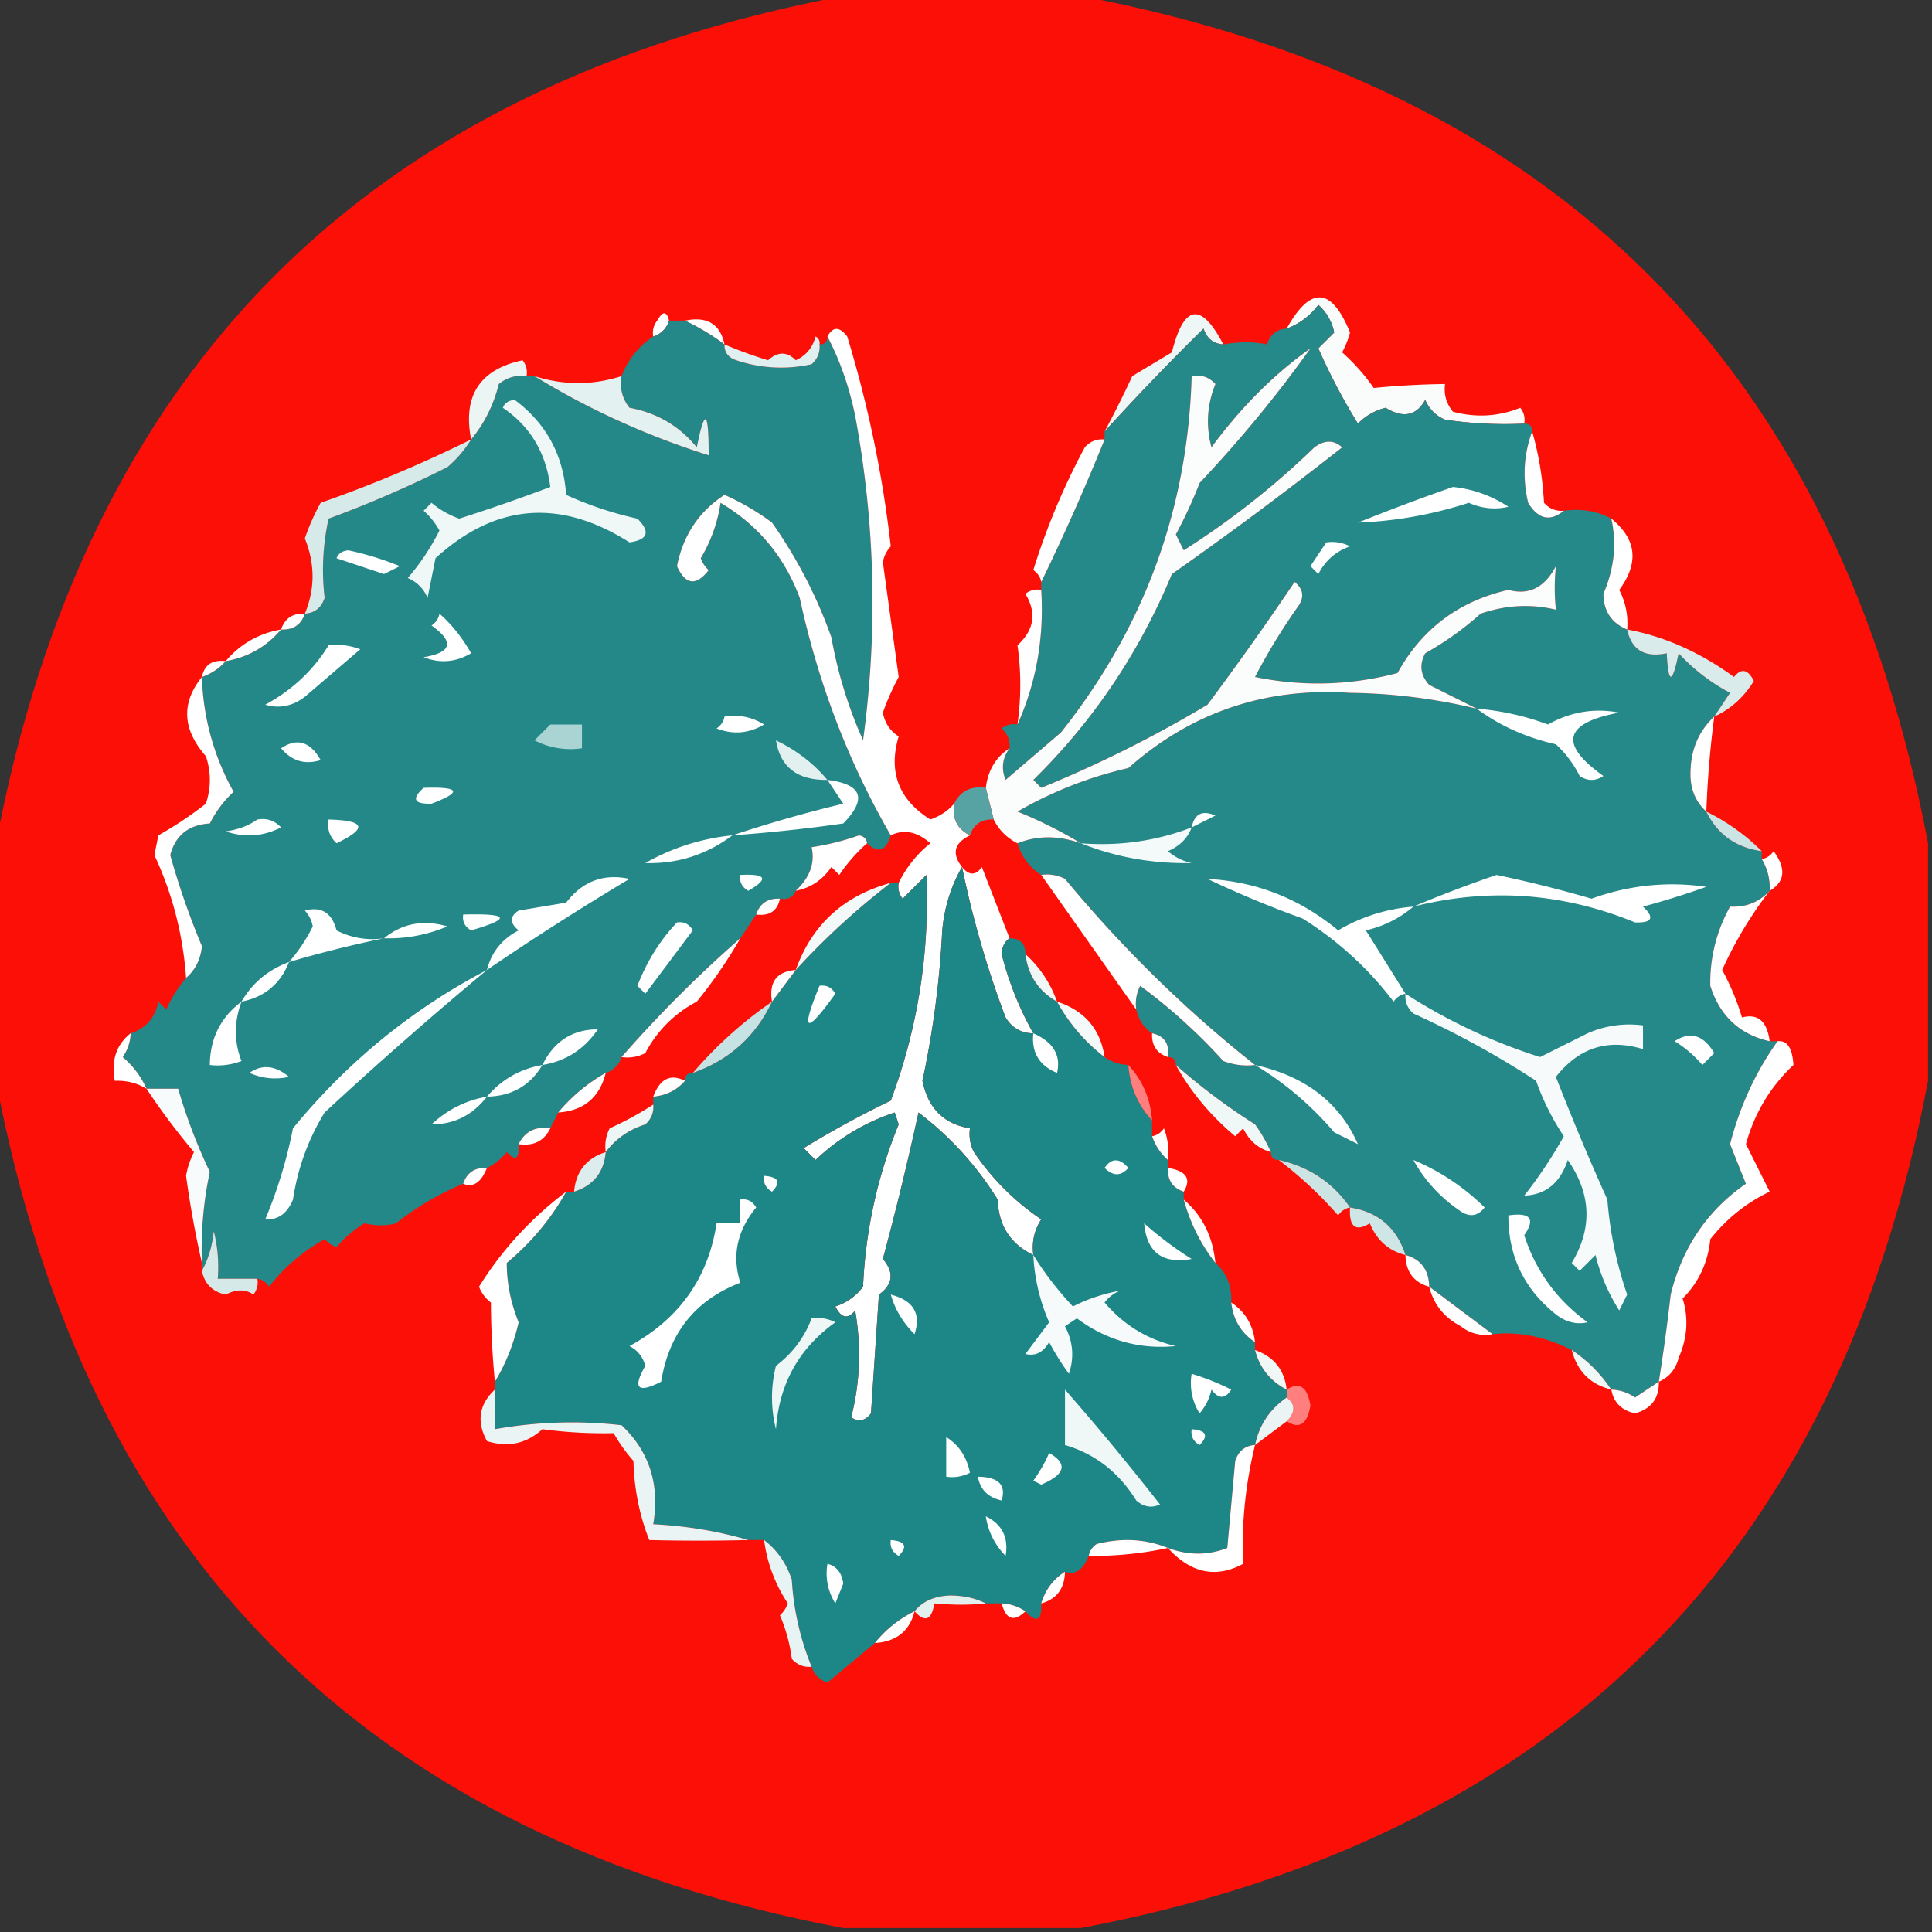 <svg xmlns="http://www.w3.org/2000/svg" width="244" height="244" shape-rendering="geometricPrecision" image-rendering="optimizeQuality" fill-rule="evenodd"><rect width="100%" height="100%" fill="#333333" stroke="none"/><style>.B{fill:#fefffe}.C{fill:#eff7f7}</style><path fill="#ff0f06" d="M106.5-.5h30c60 11.333 95.667 47 107 107v30c-11.333 60-47 95.667-107 107h-30c-60-11.333-95.667-47-107-107v-30c11.333-60 47-95.667 107-107z" opacity=".98"/><path fill="#fafcfc" d="M192.5 53.5a50.44 50.44 0 0 1-10-.5c-1.167-.5-2-1.333-2.5-2.5-1.132 2.022-2.799 2.355-5 1a7.297 7.297 0 0 0-3.5 2 77.886 77.886 0 0 1-5-9.5l2-2a6.2 6.2 0 0 0-2-3.5c-1.069 1.41-2.403 2.41-4 3 3.007-5.416 5.673-5.249 8 .5a11.46 11.46 0 0 1-1 2.5 26 26 0 0 1 4 4.5 105.63 105.63 0 0 1 9-.5c-.17 1.322.163 2.489 1 3.5 2.929.777 5.763.611 8.5-.5.464.594.631 1.261.5 2z"/><path d="M84.5 40.5c-.333 1-1 1.667-2 2a2.428 2.428 0 0 1 .5-2c.69-1.238 1.19-1.238 1.5 0z" class="B"/><path fill="#eff6f6" d="M154.5 43.5c-1.25-.077-2.083-.744-2.5-2a321.77 321.77 0 0 0-12.5 13 131.53 131.53 0 0 0 3.5-7l5-3c1.519-6.063 3.686-6.396 6.5-1z"/><path fill="#248988" d="M192.5 53.5c.667 0 1 .333 1 1-1.069 2.908-1.236 5.908-.5 9 1.27 2.079 2.77 2.412 4.5 1 2.235-.295 4.235.039 6 1 .704 3.142.371 6.308-1 9.5.022 2.183 1.022 3.683 3 4.5.548 2.584 2.215 3.584 5 3 .193 3.949.693 3.949 1.5 0a24.139 24.139 0 0 0 6.5 5l-2 3c-1.945 1.807-2.945 4.14-3 7-.064 2.057.602 3.723 2 5 1.404 2.877 3.737 4.544 7 5v1c.734 1.208 1.067 2.541 1 4-1.32 1.442-2.986 2.108-5 2a19.67 19.67 0 0 0-2.5 10c1.215 3.81 3.715 6.144 7.5 7h1c-2.756 3.854-4.756 8.187-6 13l2 5c-4.87 3.375-8.036 8.041-9.5 14a248.79 248.79 0 0 1-1.5 11l-3 2a5.576 5.576 0 0 0-3-1c-1.382-2.049-3.048-3.715-5-5-3.384-1.692-6.717-2.359-10-2l-8-6c-.054-2.132-1.054-3.465-3-4-1.103-3.436-3.436-5.436-7-6-2.154-3.135-5.154-5.135-9-6-.667 0-1-.333-1-1a18.473 18.473 0 0 0-2-3.5 78.133 78.133 0 0 1-10-7.5c0-.667-.333-1-1-1 .215-1.679-.452-2.679-2-3-1.051-.722-1.718-1.722-2-3a4.934 4.934 0 0 1 .5-3 70.588 70.588 0 0 1 10.5 9.5 8.43 8.43 0 0 0 4 .5c-8.761-6.926-16.761-14.759-24-23.5a4.934 4.934 0 0 0-3-.5c-1.474-.936-2.474-2.27-3-4 2.505-.997 5.172-.997 8 0a56.278 56.278 0 0 0-8-4 50.269 50.269 0 0 1 14-5.5c7.959-7.042 17.292-10.209 28-9.5a72.04 72.04 0 0 1 16 2l-6-3c-1.114-1.223-1.281-2.556-.5-4a39.26 39.26 0 0 0 7-5c3.193-1.091 6.359-1.258 9.5-.5a26.051 26.051 0 0 1 0-5.5c-1.414 2.71-3.414 3.71-6 3-6.249 1.419-10.916 4.919-14 10.5-5.972 1.575-11.972 1.742-18 .5a76.47 76.47 0 0 1 5.5-9c.749-1.135.583-2.135-.5-3a398.39 398.39 0 0 1-11 15.5 154.341 154.341 0 0 1-21 10.5l-1-1c7.553-7.418 13.386-16.084 17.5-26a492.95 492.95 0 0 0 21.5-16c-1.033-.952-2.2-.952-3.5 0a102.8 102.8 0 0 1-16.5 13l-1-2a58.07 58.07 0 0 0 3-6.5c5.137-5.452 9.804-11.119 14-17-4.605 3.27-8.771 7.437-12.5 12.5-.728-2.73-.562-5.397.5-8-.825-.886-1.825-1.219-3-1-.481 16.745-5.981 31.745-16.5 45l-7 6c-.579-1.428-.412-2.762.5-4 .086-.996-.248-1.829-1-2.5a2.428 2.428 0 0 1 2-.5c2.374-5.297 3.374-10.963 3-17v-1a285.87 285.87 0 0 0 8-18v-1a321.77 321.77 0 0 1 12.5-13c.417 1.256 1.25 1.923 2.5 2 2.041-.354 3.874-.354 5.5 0 .417-1.256 1.25-1.923 2.5-2 1.597-.59 2.931-1.59 4-3a6.2 6.2 0 0 1 2 3.5l-2 2a77.886 77.886 0 0 0 5 9.5 7.297 7.297 0 0 1 3.5-2c2.201 1.355 3.868 1.022 5-1 .5 1.167 1.333 2 2.5 2.5a50.44 50.44 0 0 0 10 .5z"/><path d="M86.5 40.5c2.785-.584 4.452.416 5 3a29.555 29.555 0 0 0-5-3z" class="B"/><path fill="#248888" d="M84.5 40.5h2a29.555 29.555 0 0 1 5 3c-.03.997.47 1.664 1.5 2a17.65 17.65 0 0 0 9.5.5c.752-.671 1.086-1.504 1-2.5.667 0 1-.333 1-1 1.595 3.057 2.762 6.39 3.5 10 2.54 13.633 2.874 27.3 1 41a55.569 55.569 0 0 1-4-13A59.87 59.87 0 0 0 97.5 66a31.198 31.198 0 0 0-6-3.5c-3.225 2.097-5.225 5.097-6 9 1.079 2.376 2.412 2.543 4 .5a3.647 3.647 0 0 1-1-1.5 19.06 19.06 0 0 0 2.5-7c4.742 2.812 8.075 6.812 10 12 2.341 10.808 6.175 20.808 11.5 30-.605 1.981-1.605 2.315-3 1-.06-.543-.393-.876-1-1a32.444 32.444 0 0 1-6 1.5c.451 1.989-.215 3.823-2 5.5-.342.838-1.008 1.172-2 1-1.527-.073-2.527.594-3 2l-2 3a159.14 159.14 0 0 0-15 15 3 3 0 0 1-2 2 21.83 21.83 0 0 0-6 5l-1 2c-1.88-.271-3.213.396-4 2 .107 1.879-.393 2.212-1.5 1-.708.881-1.542 1.547-2.5 2-1.527-.073-2.527.594-3 2a35.9 35.9 0 0 0-8.5 5c-1.164.335-2.497.335-4 0a14.992 14.992 0 0 0-3.5 3 3.647 3.647 0 0 1-1.5-1c-2.787 1.547-5.12 3.547-7 6-.383-.556-.883-.889-1.5-1h-5a18.453 18.453 0 0 0-.5-6c-.198 1.882-.698 3.548-1.5 5v-1a46.57 46.57 0 0 1 1-11.5 68.64 68.64 0 0 1-4-10.5h-4c-.674-1.524-1.674-2.858-3-4a5.576 5.576 0 0 0 1-3c1.917-.616 3.084-1.95 3.5-4l1 1a16.57 16.57 0 0 1 2.5-4c1.165-.996 1.832-2.329 2-4a98.44 98.44 0 0 1-4-11.5c.651-2.504 2.318-3.837 5-4a13.91 13.91 0 0 1 3-4 31.52 31.52 0 0 1-4-14.5c1.209-.432 2.209-1.099 3-2 2.826-.498 5.16-1.831 7-4 1.527.073 2.527-.594 3-2 1.25-.077 2.083-.744 2.5-2a29.92 29.92 0 0 1 .5-10 145.294 145.294 0 0 0 15-6.5 14.698 14.698 0 0 0 3-3.5c1.663-1.993 2.83-4.326 3.5-7 1.011-.837 2.178-1.17 3.5-1h1c6.833 4.19 14.166 7.523 22 10 .008-5.708-.492-6.041-1.5-1-2.175-2.681-5.008-4.347-8.5-5a4.85 4.85 0 0 1-1-4c.799-2.074 2.133-3.74 4-5 1-.333 1.667-1 2-2z"/><path d="M104.5 42.5c.689-1.274 1.523-1.274 2.5 0a148.32 148.32 0 0 1 5.5 26.5 3.943 3.943 0 0 0-1 2l2 14.5a32.7 32.7 0 0 0-2 4.5c.255 1.326.922 2.326 2 3-1.338 4.484-.004 7.984 4 10.5 1.239-.442 2.239-1.109 3-2-.271 1.88.396 3.213 2 4-1.993.972-2.326 2.305-1 4-1.387 2.377-2.221 5.043-2.5 8a119.356 119.356 0 0 1-2.5 19c.699 3.464 2.699 5.464 6 6a4.934 4.934 0 0 0 .5 3 31.578 31.578 0 0 0 8.5 8.5c-.88 1.356-1.214 2.856-1 4.5-2.89-1.399-4.39-3.732-4.5-7a40.338 40.338 0 0 0-10-11 384.036 384.036 0 0 1-4.5 18.5c1.453 1.713 1.286 3.213-.5 4.5l-1 15c-.718.951-1.551 1.117-2.5.5 1.132-4.413 1.299-8.913.5-13.5-.914 1.154-1.747.987-2.5-.5a6.978 6.978 0 0 0 3.5-2.5 60.986 60.986 0 0 1 4.5-20.5l-.5-1.5a26.489 26.489 0 0 0-10 6l-1.5-1.5a124.6 124.6 0 0 1 11-6c3.418-9.168 4.918-18.668 4.5-28.5l-3 3a2.428 2.428 0 0 1-.5-2 14.555 14.555 0 0 1 4-5c-1.669-1.473-3.336-1.806-5-1-5.325-9.192-9.159-19.192-11.5-30-1.925-5.188-5.258-9.188-10-12a19.06 19.06 0 0 1-2.5 7 3.647 3.647 0 0 0 1 1.5c-1.588 2.043-2.921 1.876-4-.5.775-3.903 2.775-6.903 6-9a31.198 31.198 0 0 1 6 3.5 59.87 59.87 0 0 1 7.5 14.5 55.569 55.569 0 0 0 4 13c1.874-13.7 1.54-27.367-1-41-.738-3.61-1.905-6.943-3.5-10z" class="B"/><path fill="#fbfdfd" d="M186.5 89.5a72.04 72.04 0 0 0-16-2c-10.708-.709-20.041 2.458-28 9.5a50.269 50.269 0 0 0-14 5.5 56.278 56.278 0 0 1 8 4c-2.828-.997-5.495-.997-8 0a6.547 6.547 0 0 1-3-3l-1-4c.277-2.228 1.277-3.895 3-5-.912 1.238-1.079 2.572-.5 4l7-6c10.519-13.255 16.019-28.255 16.5-45 1.175-.219 2.175.114 3 1-1.062 2.603-1.228 5.27-.5 8 3.729-5.063 7.895-9.23 12.5-12.5-4.196 5.881-8.863 11.548-14 17a58.07 58.07 0 0 1-3 6.5l1 2a102.8 102.8 0 0 0 16.5-13c1.3-.952 2.467-.952 3.5 0a492.95 492.95 0 0 1-21.5 16c-4.114 9.916-9.947 18.582-17.5 26l1 1a154.341 154.341 0 0 0 21-10.5 398.39 398.39 0 0 0 11-15.5c1.083.865 1.249 1.865.5 3a76.47 76.47 0 0 0-5.5 9c6.028 1.242 12.028 1.075 18-.5 3.084-5.581 7.751-9.081 14-10.5 2.586.71 4.586-.29 6-3a26.051 26.051 0 0 0 0 5.5c-3.141-.758-6.307-.591-9.5.5a39.26 39.26 0 0 1-7 5c-.781 1.444-.614 2.777.5 4l6 3z"/><path fill="#e0efef" d="M103.5 43.5c.086.996-.248 1.829-1 2.5a17.65 17.65 0 0 1-9.5-.5c-1.03-.336-1.53-1.003-1.5-2 1.767.757 3.6 1.423 5.5 2 1.235-1.115 2.402-1.115 3.5 0 1.299-.59 2.132-1.59 2.5-3a.91.91 0 0 1 .5 1z"/><path fill="#ebf5f4" d="M66.5 47.5c-1.322-.17-2.489.163-3.5 1-.67 2.674-1.837 5.007-3.5 7-1.081-5.515 1.086-8.848 6.5-10 .464.594.631 1.261.5 2z"/><path d="M63.5 51.5c.235-.597.735-.93 1.5-1 3.986 2.969 6.153 6.969 6.5 12a44.707 44.707 0 0 0 9 3c1.667 1.667 1.333 2.667-1 3-8.77-5.576-16.937-4.91-24.5 2l-1 5c-.5-1.167-1.333-2-2.5-2.5a29.24 29.24 0 0 0 4-6 9.258 9.258 0 0 0-2-2.5l1-1a11.068 11.068 0 0 0 3.5 2 233.98 233.98 0 0 0 11.5-4c-.552-4.339-2.552-7.672-6-10z" class="C"/><path fill="#e3f1f0" d="M67.5 47.5c3.683 1.175 7.35 1.175 11 0a4.85 4.85 0 0 0 1 4c3.492.653 6.325 2.319 8.5 5 1.008-5.041 1.508-4.708 1.5 1-7.834-2.477-15.167-5.81-22-10z"/><path d="M193.5 54.5c.819 2.805 1.319 5.805 1.5 9 .671.752 1.504 1.086 2.5 1-1.73 1.412-3.23 1.079-4.5-1-.736-3.092-.569-6.092.5-9zm-54 1a285.87 285.87 0 0 1-8 18c-.111-.617-.444-1.117-1-1.5a87.524 87.524 0 0 1 6.5-15.5c.671-.752 1.504-1.086 2.5-1zm44 6c2.516.255 4.85 1.089 7 2.5-1.679.395-3.345.228-5-.5-4.609 1.49-9.276 2.323-14 2.5 4.071-1.63 8.071-3.13 12-4.5z" class="B"/><path fill="#d7eaea" d="M59.5 55.5a14.698 14.698 0 0 1-3 3.5 145.294 145.294 0 0 1-15 6.5 29.92 29.92 0 0 0-.5 10c-.417 1.256-1.25 1.923-2.5 2 1.298-3.122 1.298-6.288 0-9.5a27.11 27.11 0 0 1 2-4.5 165.544 165.544 0 0 0 19-8z"/><g class="B"><path d="M203.5 65.5c3.195 2.586 3.528 5.586 1 9a9.108 9.108 0 0 1 1 5c-1.978-.817-2.978-2.317-3-4.5 1.371-3.192 1.704-6.358 1-9.5zm-36 3a4.93 4.93 0 0 1 3 .5c-1.803.637-3.136 1.803-4 3.5l-1-1 2-3zm-125 2c.235-.597.735-.93 1.5-1a39.14 39.14 0 0 1 6.5 2l-2 1-6-2zm89 4c.374 6.037-.626 11.703-3 17 .474-3.421.474-6.755 0-10 2.118-1.939 2.451-4.106 1-6.5a2.428 2.428 0 0 1 2-.5zm-93 3c-.473 1.406-1.473 2.073-3 2 .473-1.406 1.473-2.073 3-2zm17 0c1.535 1.344 2.868 3.011 4 5-1.921 1.141-3.921 1.308-6 .5 3.582-.595 3.916-1.929 1-4 .556-.383.889-.883 1-1.5zM35.5 79.5c-1.84 2.169-4.174 3.502-7 4 1.84-2.169 4.174-3.502 7-4zm6 2a8.43 8.43 0 0 1 4 .5l-7 6c-1.544 1.187-3.211 1.52-5 1 3.388-1.838 6.055-4.338 8-7.5z"/></g><path fill="#d9ebeb" d="M205.5 79.5c4.691.869 9.191 2.869 13.5 6 .914-1.154 1.747-.987 2.5.5-1.261 2.06-2.928 3.56-5 4.5l2-3a24.139 24.139 0 0 1-6.5-5c-.807 3.949-1.307 3.949-1.5 0-2.785.584-4.452-.416-5-3z"/><g class="B"><path d="M28.5 83.5c-.791.901-1.791 1.568-3 2 .321-1.548 1.321-2.215 3-2zM25.5 85.5a31.52 31.52 0 0 0 4 14.5 13.91 13.91 0 0 0-3 4c-2.682.163-4.349 1.496-5 4a98.44 98.44 0 0 0 4 11.5c-.168 1.671-.835 3.004-2 4-.389-5.459-1.723-10.625-4-15.5l.5-2.5a47.18 47.18 0 0 0 6-4c.667-2 .667-4 0-6-2.971-3.384-3.137-6.717-.5-10zm161 4a33.39 33.39 0 0 1 9 2c2.838-1.602 5.838-2.102 9-1.5-7.002 1.308-7.669 3.975-2 8-1 .667-2 .667-3 0a13.92 13.92 0 0 0-3-4c-3.764-.852-7.097-2.352-10-4.5zm-95 1a7.11 7.11 0 0 1 5 1c-1.921 1.141-3.921 1.308-6 .5.556-.383.889-.883 1-1.5zm125 0a128.32 128.32 0 0 0-1 12c-1.398-1.277-2.064-2.943-2-5 .055-2.86 1.055-5.193 3-7z"/></g><path fill="#aad4d3" d="M69.5 91.5h4v3a9.86 9.86 0 0 1-6-1l2-2z"/><path d="M35.5 94.5c2.015-1.353 3.682-.853 5 1.5-1.995.613-3.662.113-5-1.5z" class="B"/><path fill="#e3f0f0" d="M104.5 98.5c-3.793.06-5.959-1.607-6.5-5 2.585 1.238 4.752 2.905 6.5 5z"/><path d="M104.5 98.5c4.383.539 5.05 2.372 2 5.5a200.097 200.097 0 0 1-14 1.5 170.966 170.966 0 0 1 14-4l-2-3zm-51 1c4.6-.155 4.933.512 1 2-2.221.061-2.554-.605-1-2z" class="B"/><path fill="#57a2a2" d="m124.5 99.5 1 4c-1.527-.073-2.527.594-3 2-1.604-.787-2.271-2.12-2-4 .787-1.604 2.12-2.271 4-2z"/><path d="M150.5 104.5c.343-1.725 1.343-2.225 3-1.5l-3 1.5zm-118-1c1.175-.219 2.175.114 3 1-2.265 1.147-4.598 1.314-7 .5 1.558-.21 2.892-.71 4-1.5zm9 0c4.637.108 4.97 1.108 1 3-.886-.825-1.219-1.825-1-3z" class="B"/><path fill="#cce5e4" d="M215.5 102.5a26.175 26.175 0 0 1 7 5c-3.263-.456-5.596-2.123-7-5z"/><path d="M92.5 105.5c-3.275 2.452-6.942 3.618-11 3.5a27.75 27.75 0 0 1 11-3.5zm17 1a20.673 20.673 0 0 0-3.5 4l-1-1c-1.129 1.641-2.629 2.641-4.5 3 1.785-1.677 2.451-3.511 2-5.5a32.444 32.444 0 0 0 6-1.5c.607.124.94.457 1 1z" class="B"/><path fill="#f4f9f9" d="M150.5 104.5c-.507 1.359-1.507 2.359-3 3a6.8 6.8 0 0 0 3 1.5c-4.914.1-9.58-.734-14-2.5 4.862.382 9.528-.284 14-2z"/><path d="M223.5 112.5c.067-1.459-.266-2.792-1-4 .617-.111 1.117-.444 1.5-1 1.608 2.196 1.441 3.862-.5 5zm-102-3c.897 1.098 1.73 1.098 2.5 0l3.5 9c-.624.417-.957 1.084-1 2a40.783 40.783 0 0 0 4 10c-1.517-.011-2.684-.677-3.5-2a124.692 124.692 0 0 1-5.5-19zm-60 13c.555-2.229 1.889-3.895 4-5-1.141-.925-1.141-1.759 0-2.5l6-1c2.072-2.707 4.739-3.707 8-3a357.483 357.483 0 0 0-18 11.5zm32-12c3.297-.171 3.631.495 1 2-.797-.457-1.131-1.124-1-2z" class="B"/><path fill="#1d8686" d="M121.5 109.5a124.692 124.692 0 0 0 5.5 19c.816 1.323 1.983 1.989 3.5 2a40.783 40.783 0 0 1-4-10c.043-.916.376-1.583 1-2 1.333 0 2 .667 2 2 .345 2.698 1.678 4.698 4 6a22.385 22.385 0 0 0 6 7c.891.61 1.891.943 3 1 .207 2.741 1.207 5.074 3 7v2c.432 1.21 1.099 2.21 2 3v1c-.073 1.527.594 2.527 2 3v1c.823 2.98 2.157 5.647 4 8 1.431 1.28 2.098 2.947 2 5 .25 2.174 1.25 3.841 3 5v1c.58 2.249 1.913 3.915 4 5v1c-2.13 1.464-3.463 3.464-4 6-1.25.077-2.083.744-2.5 2l-1 11c-2.432.95-4.932.95-7.5 0-2.804-1.138-5.804-1.305-9-.5-.556.383-.889.883-1 1.5-.728 1.791-1.728 2.458-3 2-1.474.936-2.474 2.27-3 4 .091 2.198-.575 2.531-2 1a5.727 5.727 0 0 0-3-1h-2c-1.293-.658-2.793-.992-4.5-1-1.986.069-3.486.735-4.5 2a14.555 14.555 0 0 0-5 4l-6 5c-1.022-.355-1.689-1.022-2-2a34.357 34.357 0 0 1-2.5-11c-.697-2.084-1.864-3.751-3.5-5h-2c-3.795-1.117-7.795-1.783-12-2 .845-5.02-.489-9.187-4-12.5a55.328 55.328 0 0 0-16 .5v-6c1.369-2.254 2.369-4.754 3-7.5-1.003-2.468-1.503-4.968-1.5-7.5 3.112-2.601 5.612-5.601 7.5-9h1c2.435-.77 3.769-2.437 4-5 1.243-1.664 2.91-2.831 5-3.5.752-.671 1.086-1.504 1-2.5v-1c1.653-.16 2.986-.826 4-2 0-.667.333-1 1-1 4.61-1.629 7.943-4.629 10-9l3-4a92.602 92.602 0 0 1 12-11h1a2.428 2.428 0 0 0 .5 2l3-3c.418 9.832-1.082 19.332-4.5 28.5a124.6 124.6 0 0 0-11 6l1.5 1.5a26.489 26.489 0 0 1 10-6l.5 1.5a60.986 60.986 0 0 0-4.5 20.5 6.978 6.978 0 0 1-3.5 2.5c.753 1.487 1.586 1.654 2.5.5.799 4.587.632 9.087-.5 13.5.949.617 1.782.451 2.5-.5l1-15c1.786-1.287 1.953-2.787.5-4.5a384.036 384.036 0 0 0 4.5-18.5 40.338 40.338 0 0 1 10 11c.11 3.268 1.61 5.601 4.5 7-.214-1.644.12-3.144 1-4.5a31.578 31.578 0 0 1-8.5-8.5 4.934 4.934 0 0 1-.5-3c-3.301-.536-5.301-2.536-6-6a119.356 119.356 0 0 0 2.5-19c.279-2.957 1.113-5.623 2.5-8z"/><g class="B"><path d="M131.5 110.5a4.934 4.934 0 0 1 3 .5c7.239 8.741 15.239 16.574 24 23.5a8.43 8.43 0 0 1-4-.5 70.588 70.588 0 0 0-10.5-9.5 4.934 4.934 0 0 0-.5 3l-12-17zm47 4c-1.716 1.471-3.716 2.471-6 3l5 8c-.617.111-1.117.444-1.5 1a43.09 43.09 0 0 0-11.5-10.5 133.182 133.182 0 0 1-12-5c6.167.328 11.667 2.495 16.5 6.5a22.14 22.14 0 0 1 9.5-3zM178.5 114.5a162.93 162.93 0 0 1 10.5-4 158.16 158.16 0 0 1 12 3c4.727-1.709 9.56-2.209 14.5-1.5a102.505 102.505 0 0 1-8 2.5c1.499 1.404 1.166 2.07-1 2-9.119-3.743-18.452-4.409-28-2z"/></g><path fill="#f3f9f8" d="M112.5 111.5a92.602 92.602 0 0 0-12 11c2.036-5.699 6.036-9.365 12-11z"/><g class="B"><path d="M223.5 112.5a50.362 50.362 0 0 0-6 10 30.947 30.947 0 0 1 2.5 6c2.005-.532 3.171.468 3.5 3-3.785-.856-6.285-3.19-7.5-7a19.67 19.67 0 0 1 2.5-10c2.014.108 3.68-.558 5-2zm-125 1c-.321 1.548-1.321 2.215-3 2 .473-1.406 1.473-2.073 3-2zm-50 5a151.32 151.32 0 0 0-12 3 20.987 20.987 0 0 0 3-4.5 3.94 3.94 0 0 0-1-2c2.086-.557 3.419.276 4 2.5a9.86 9.86 0 0 0 6 1zm10-3c5.813-.156 6.146.511 1 2-.797-.457-1.131-1.124-1-2zM48.5 118.5c2.295-1.885 4.962-2.385 8-1.5a18.99 18.99 0 0 1-8 1.5zm37-2c.876-.131 1.543.202 2 1l-6 8-1-1c1.202-3.096 2.869-5.763 5-8zm8 2a60.43 60.43 0 0 1-5.5 8 15.29 15.29 0 0 0-6.5 6.5 4.934 4.934 0 0 1-3 .5 159.14 159.14 0 0 1 15-15zm-57 3c-1.093 2.761-3.093 4.427-6 5 1.365-2.36 3.365-4.027 6-5z"/></g><path d="M129.5 120.5c1.826 1.647 3.16 3.647 4 6-2.322-1.302-3.655-3.302-4-6z" class="C"/><path d="M61.5 122.5a513.006 513.006 0 0 0-20.5 18c-2.067 3.365-3.4 7.032-4 11-.72 1.755-1.887 2.589-3.5 2.5a59.27 59.27 0 0 0 3.5-11.5c6.88-8.393 15.047-15.06 24.5-20zm39 0-3 4c-.412-2.473.588-3.806 3-4zm3 2c.876-.131 1.543.202 2 1-3.756 5.241-4.423 4.907-2-1z" class="B"/><path fill="#f6fafa" d="M177.5 125.5a70.898 70.898 0 0 0 17 8l6-3a13.116 13.116 0 0 1 7-1v3c-4.418-1.361-8.085-.195-11 3.5a314.996 314.996 0 0 0 6.5 15.5 48.33 48.33 0 0 0 2.5 12l-1 2a23.411 23.411 0 0 1-3-7l-2 2-1-1c2.639-4.391 2.472-8.724-.5-13-.956 2.903-2.789 4.403-5.5 4.5a56.863 56.863 0 0 0 5-7.5 31.412 31.412 0 0 1-3.5-7 115.984 115.984 0 0 0-15.5-8.5c-.752-.671-1.086-1.504-1-2.5z"/><path d="M30.5 126.5c-.95 2.568-.95 5.068 0 7.5a8.43 8.43 0 0 1-4 .5c.03-3.352 1.363-6.018 4-8z" class="B"/><path fill="#f4f9f9" d="M133.5 126.5c3.471 1.133 5.471 3.467 6 7a22.385 22.385 0 0 1-6-7z"/><path d="M68.5 134.5c1.476-2.999 3.809-4.499 7-4.5-1.712 2.519-4.045 4.019-7 4.5zm-52-4a5.576 5.576 0 0 1-1 3c1.326 1.142 2.326 2.476 3 4-1.208-.734-2.541-1.067-4-1-.475-2.582.192-4.582 2-6zm114 0c2.516 1.1 3.516 2.767 3 5-2.256-.921-3.256-2.588-3-5zm15 0c1.548.321 2.215 1.321 2 3-1.406-.473-2.073-1.473-2-3zm66 1c1.956-1.301 3.623-.801 5 1.5l-1.5 1.5a14.698 14.698 0 0 0-3.5-3zm-2 43a248.79 248.79 0 0 0 1.5-11c1.464-5.959 4.63-10.625 9.5-14l-2-5c1.244-4.813 3.244-9.146 6-13 1.199-.146 1.866.854 2 3-2.923 2.754-4.923 6.087-6 10l3 6c-2.92 1.389-5.42 3.389-7.5 6-.29 2.943-1.456 5.443-3.5 7.5.778 2.46.611 4.96-.5 7.5-.377 1.442-1.21 2.442-2.5 3z" class="B"/><path fill="#c7e2e2" d="M97.5 126.5c-2.057 4.371-5.39 7.371-10 9 2.988-3.476 6.321-6.476 10-9z"/><path d="M31.5 135.5c1.589-1.121 3.256-.954 5 .5-1.697.384-3.363.218-5-.5zm37-1c-1.552 2.612-3.885 3.945-7 4 1.84-2.169 4.174-3.502 7-4z" class="B"/><path fill="#fe7f7e" d="M142.5 134.5c1.793 1.926 2.793 4.259 3 7-1.793-1.926-2.793-4.259-3-7z"/><path fill="#f0f7f7" d="M148.5 134.5a78.133 78.133 0 0 0 10 7.5 18.473 18.473 0 0 1 2 3.5c-1.574-.437-2.741-1.437-3.5-3l-1 1c-3.112-2.601-5.612-5.601-7.5-9z"/><path d="M158.5 134.5c6.342 1.405 10.675 4.739 13 10l-3-1.5c-2.912-3.419-6.246-6.252-10-8.5zm-82 1c-.788 3.121-2.788 4.788-6 5a21.83 21.83 0 0 1 6-5zm10 1c-1.014 1.174-2.347 1.84-4 2 .845-2.262 2.178-2.929 4-2z" class="B"/><path fill="#f7fbfb" d="M18.5 137.5h4a68.64 68.64 0 0 0 4 10.5 46.57 46.57 0 0 0-1 11.5 125.05 125.05 0 0 1-2-11 10.31 10.31 0 0 1 1-3 86.72 86.72 0 0 1-6-8z"/><path d="M61.5 138.5c-1.817 2.342-4.15 3.509-7 3.5 2.027-1.879 4.36-3.046 7-3.5z" class="B"/><path fill="#edf5f5" d="M82.5 139.5c.086.996-.248 1.829-1 2.5-2.09.669-3.757 1.836-5 3.5a4.93 4.93 0 0 1 .5-3 40.918 40.918 0 0 0 5.5-3z"/><path d="M69.5 142.5c-.787 1.604-2.12 2.271-4 2 .787-1.604 2.12-2.271 4-2zm78 4c-.901-.79-1.568-1.79-2-3 .617-.111 1.117-.444 1.5-1a8.43 8.43 0 0 1 .5 4zm-8 1c.886-1.276 1.886-1.276 3 0-.925 1.062-1.925 1.062-3 0zm39-1a28.305 28.305 0 0 1 9 6c-.865 1.083-1.865 1.249-3 .5-2.568-1.731-4.568-3.898-6-6.5zm-117 1c-.742 1.85-1.742 2.516-3 2 .473-1.406 1.473-2.073 3-2z" class="B"/><path fill="#ddeded" d="M76.5 145.5c-.231 2.563-1.565 4.23-4 5 .238-2.569 1.571-4.235 4-5z"/><path d="M147.5 147.5c2.324.377 2.991 1.377 2 3-1.406-.473-2.073-1.473-2-3z" class="B"/><path fill="#cce5e4" d="M161.5 146.5c3.846.865 6.846 2.865 9 6-.617.111-1.117.444-1.5 1a50.105 50.105 0 0 0-7.5-7z"/><path d="M96.5 148.5c1.837.139 2.17.806 1 2-.797-.457-1.131-1.124-1-2zm-25 2c-1.888 3.399-4.388 6.399-7.5 9-.003 2.532.497 5.032 1.5 7.5-.631 2.746-1.631 5.246-3 7.5a108.932 108.932 0 0 1-.5-10 4.45 4.45 0 0 1-1.5-2c2.887-4.634 6.554-8.634 11-12zm22 1c.876-.131 1.543.202 2 1-2.417 2.934-3.084 6.1-2 9.5-5.68 2.19-9.013 6.357-10 12.5-2.975 1.517-3.642.851-2-2-.318-1.147-.984-1.981-2-2.5 6.279-3.426 9.945-8.593 11-15.5h3v-3zm56 0c2.337 2.007 3.671 4.673 4 8-1.843-2.353-3.177-5.02-4-8z" class="B"/><path fill="#cfe6e6" d="M170.5 152.5c3.564.564 5.897 2.564 7 6-2.124-.531-3.624-1.865-4.5-4-1.813 1.109-2.646.442-2.5-2z"/><path d="M190.5 153.5c2.776-.411 3.443.422 2 2.5 1.466 4.532 4.133 8.199 8 11-1.408.315-2.741-.018-4-1-4.024-3.213-6.024-7.38-6-12.5zm-46 1a44.537 44.537 0 0 0 6 4.5c-3.683.665-5.683-.835-6-4.5z" class="B"/><path fill="#d5e9e9" d="M32.5 161.5a2.428 2.428 0 0 1-.5 2c-.971-.698-2.137-.698-3.5 0-1.675-.368-2.675-1.368-3-3 .802-1.452 1.302-3.118 1.5-5 .495 1.973.662 3.973.5 6h5z"/><path fill="#f6fafa" d="M130.5 158.5c1.396 2.262 3.063 4.429 5 6.5 1.849-.947 3.849-1.613 6-2a4.457 4.457 0 0 0-2 1.5c2.421 2.845 5.421 4.679 9 5.5-4.575.454-8.741-.713-12.5-3.5l-1.5 1c1.02 1.932 1.187 3.932.5 6a32.065 32.065 0 0 1-2.5-4c-.758 1.311-1.758 1.811-3 1.5l3-4a24.12 24.12 0 0 1-2-8.5z"/><g class="B"><path d="M177.5 158.5c1.946.535 2.946 1.868 3 4-1.946-.535-2.946-1.868-3-4zM180.5 162.5l8 6a4.85 4.85 0 0 1-4-1c-2.111-1.105-3.445-2.771-4-5zm-68 1c2.861.737 3.861 2.404 3 5-1.452-1.44-2.452-3.106-3-5zm43 1c1.75 1.159 2.75 2.826 3 5-1.75-1.159-2.75-2.826-3-5z"/></g><path fill="#eff7f6" d="M102.5 166.5a4.934 4.934 0 0 1 3 .5c-4.6 3.282-7.1 7.782-7.5 13.5a16.25 16.25 0 0 1 0-8c2.102-1.595 3.602-3.595 4.5-6z"/><path d="M158.5 170.5c2.393.853 3.726 2.519 4 5-2.087-1.085-3.42-2.751-4-5zm40 0c1.952 1.285 3.618 2.951 5 5-2.644-.644-4.311-2.311-5-5z" class="C"/><path d="M150.5 173.5a31.283 31.283 0 0 1 5 2c-.774 1.211-1.607 1.211-2.5 0a6.8 6.8 0 0 1-1.5 3 7.11 7.11 0 0 1-1-5z" class="B"/><path fill="#fe7f7e" d="M162.5 179.5c1.125-1.152 1.125-2.152 0-3v-1c1.608-1.038 2.608-.371 3 2-.392 2.371-1.392 3.038-3 2z"/><path d="M209.5 174.5c.05 2.09-.95 3.423-3 4-1.713-.379-2.713-1.379-3-3a5.576 5.576 0 0 1 3 1l3-2z" class="B"/><path fill="#ebf4f4" d="M162.5 176.5c1.125.848 1.125 1.848 0 3l-4 3c.537-2.536 1.87-4.536 4-6z"/><path fill="#eaf4f4" d="M62.5 175.5v5a55.328 55.328 0 0 1 16-.5c3.511 3.313 4.845 7.48 4 12.5 4.205.217 8.205.883 12 2a257.86 257.86 0 0 1-12.5 0c-1.244-3.138-1.911-6.472-2-10a20.499 20.499 0 0 1-2.5-3.5 58.166 58.166 0 0 1-9-.5c-2.027 1.839-4.36 2.339-7 1.5-1.342-2.456-1.009-4.622 1-6.5z"/><path fill="#f0f7f7" d="M134.5 175.5a338.335 338.335 0 0 1 12 14.5c-1.049.492-2.049.326-3-.5-2.205-3.559-5.205-5.893-9-7v-7z"/><g class="B"><path d="M150.5 180.5c1.837.139 2.17.806 1 2-.798-.457-1.131-1.124-1-2zm-31 1c1.585.974 2.585 2.474 3 4.5a4.934 4.934 0 0 1-3 .5v-5zm39 1c-1.223 5.031-1.723 10.031-1.5 15-3.429 1.861-6.596 1.195-9.5-2 2.568.95 5.068.95 7.5 0l1-11c.417-1.256 1.25-1.923 2.5-2zm-26 1c2.385 1.367 2.052 2.701-1 4l-1-.5a18.473 18.473 0 0 0 2-3.5zm-9 3c2.597.033 3.597 1.033 3 3-1.713-.379-2.713-1.379-3-3zm1 5c2.062 1.005 2.896 2.671 2.5 5-1.372-1.41-2.205-3.077-2.5-5zm-12 3c1.837.139 2.17.806 1 2-.798-.457-1.131-1.124-1-2zM147.5 195.5a44.866 44.866 0 0 1-10 1c.111-.617.444-1.117 1-1.5 3.196-.805 6.196-.638 9 .5zm-43 2c1.149.291 1.816 1.124 2 2.5l-1 2.5a7.11 7.11 0 0 1-1-5zm30 1c-.054 2.132-1.054 3.465-3 4 .526-1.73 1.526-3.064 3-4z"/></g><path fill="#e8f3f3" d="M96.5 194.5c1.636 1.249 2.803 2.916 3.5 5a34.357 34.357 0 0 0 2.5 11c-.996.086-1.829-.248-2.5-1a20.431 20.431 0 0 0-1.5-5.5 3.647 3.647 0 0 0 1-1.5 18.8 18.8 0 0 1-3-8z"/><path fill="#e3f0f0" d="M124.5 202.5c-1.992.217-4.158.217-6.5 0-.342 2.119-1.175 2.453-2.5 1 1.014-1.265 2.514-1.931 4.5-2 1.707.008 3.207.342 4.5 1z"/><path d="M126.5 202.5a5.727 5.727 0 0 1 3 1c-1.447 1.385-2.447 1.052-3-1zm-11 1c-.629 2.497-2.296 3.83-5 4a14.555 14.555 0 0 1 5-4z" class="B"/></svg>